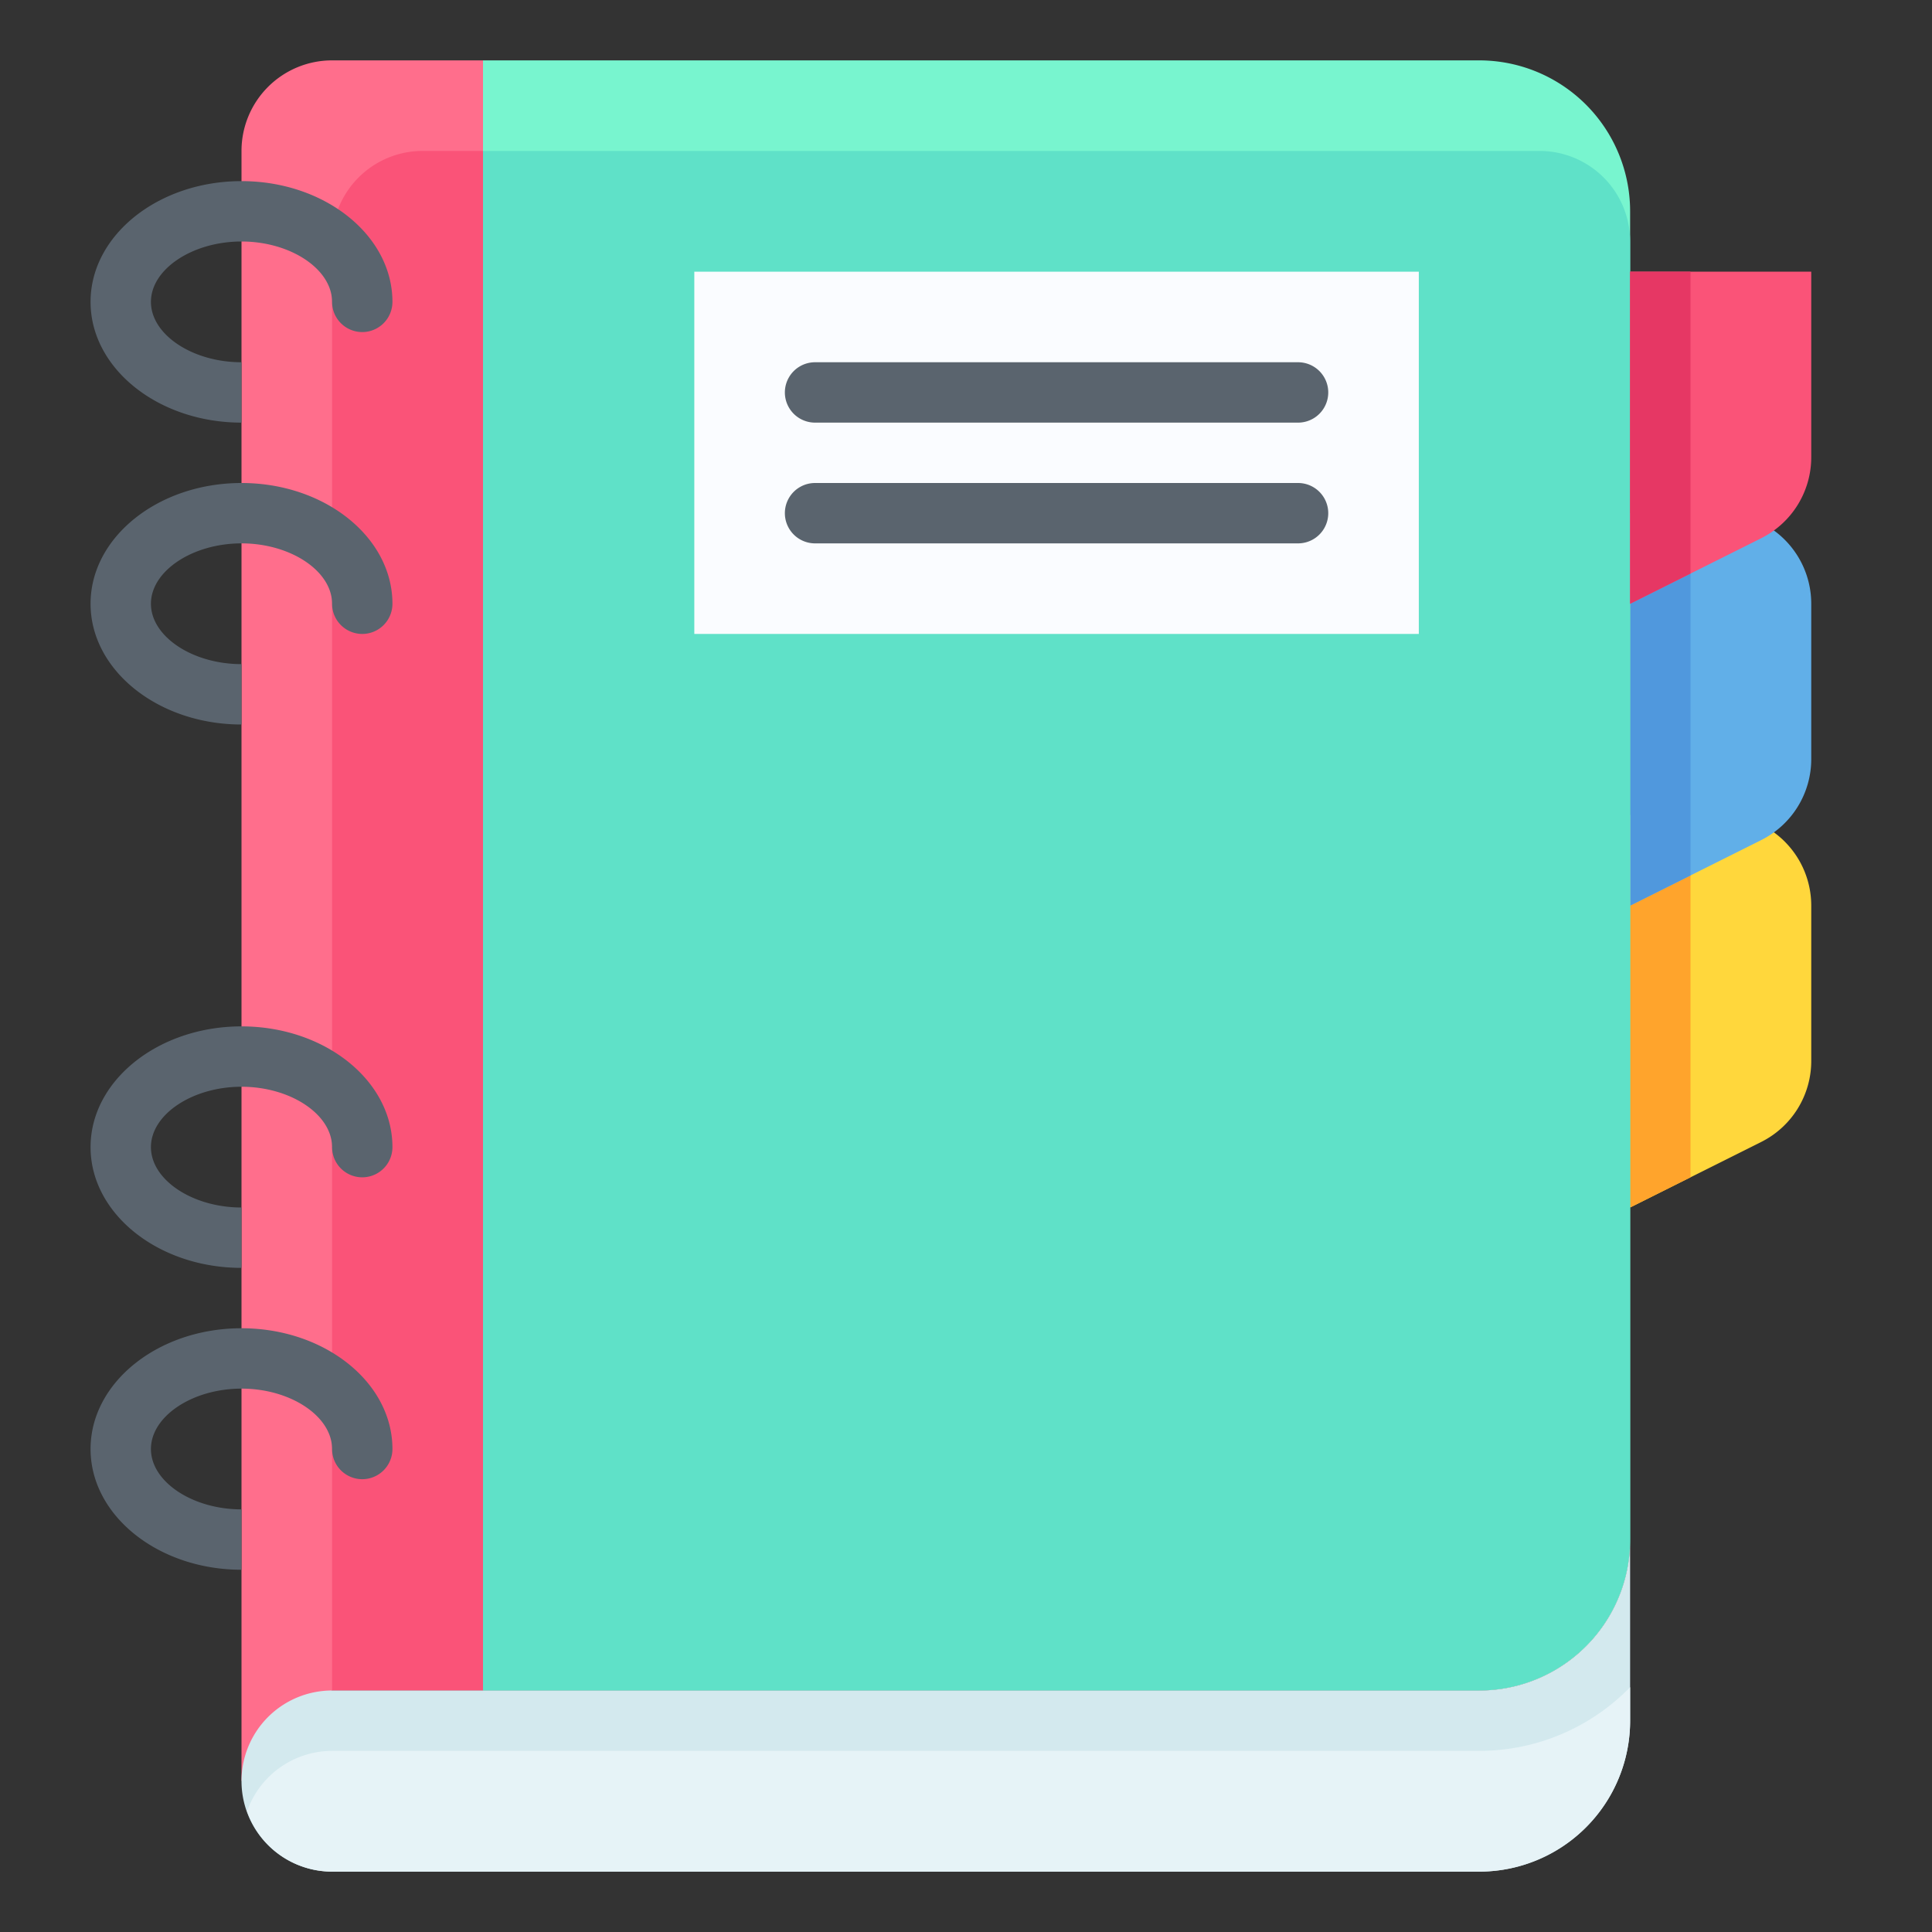 <svg id="Flat" height="512" viewBox="0 0 64 64" width="512" xmlns="http://www.w3.org/2000/svg"><rect x="0" y="0" width="64" height="64" fill="#333333" stroke="none"/><path d="m58.342 37.829-4.342 2.171v-13h3a3 3 0 0 1 3 3v5.146a3 3 0 0 1 -1.658 2.683z" fill="#ffd73c"/><path d="m56 27h-2v13l2-1z" fill="#ffa42c"/><path d="m58.342 27.829-4.342 2.171v-13h3a3 3 0 0 1 3 3v5.146a3 3 0 0 1 -1.658 2.683z" fill="#61afe8"/><path d="m56 17h-2v13l2-1z" fill="#5098dd"/><path d="m16 2h33a5 5 0 0 1 5 5v44a5 5 0 0 1 -5 5h-33a0 0 0 0 1 0 0v-54a0 0 0 0 1 0 0z" fill="#78f5cf"/><path d="m51 5h-35v51h33a5 5 0 0 0 5-5v-43a3 3 0 0 0 -3-3z" fill="#5fe1c8"/><path d="m16 56h-5l-3 3v-54a3 3 0 0 1 3-3h5z" fill="#ff6e8c"/><path d="m14 5a3 3 0 0 0 -3 3v48h5v-51z" fill="#fa5378"/><g fill="#5a646e"><path d="m8 14c-2.757 0-5-1.794-5-4s2.243-4 5-4 5 1.794 5 4a1 1 0 0 1 -2 0c0-1.084-1.374-2-3-2s-3 .916-3 2 1.374 2 3 2z"/><path d="m8 24c-2.757 0-5-1.794-5-4s2.243-4 5-4 5 1.794 5 4a1 1 0 0 1 -2 0c0-1.084-1.374-2-3-2s-3 .916-3 2 1.374 2 3 2z"/><path d="m8 42c-2.757 0-5-1.794-5-4s2.243-4 5-4 5 1.794 5 4a1 1 0 0 1 -2 0c0-1.084-1.374-2-3-2s-3 .916-3 2 1.374 2 3 2z"/><path d="m8 52c-2.757 0-5-1.794-5-4s2.243-4 5-4 5 1.794 5 4a1 1 0 0 1 -2 0c0-1.084-1.374-2-3-2s-3 .916-3 2 1.374 2 3 2z"/></g><path d="m23 9h24v12h-24z" fill="#fafcff"/><path d="m43 14h-16a1 1 0 0 1 0-2h16a1 1 0 0 1 0 2z" fill="#5a646e"/><path d="m43 18h-16a1 1 0 0 1 0-2h16a1 1 0 0 1 0 2z" fill="#5a646e"/><path d="m58.342 17.829-4.342 2.171v-11h6v6.146a3 3 0 0 1 -1.658 2.683z" fill="#fa5378"/><path d="m56 9h-2v11l2-1z" fill="#e63764"/><path d="m49 56h-38a3 3 0 0 0 -3 3 3 3 0 0 0 3 3h38a5 5 0 0 0 5-5v-6a5 5 0 0 1 -5 5z" fill="#d3e9ee"/><path d="m18 58h-7a2.99 2.99 0 0 0 -2.816 2 2.99 2.99 0 0 0 2.816 2h38a5 5 0 0 0 5-5v-1.111a6.973 6.973 0 0 1 -5 2.111z" fill="#e6f3f7"/></svg>